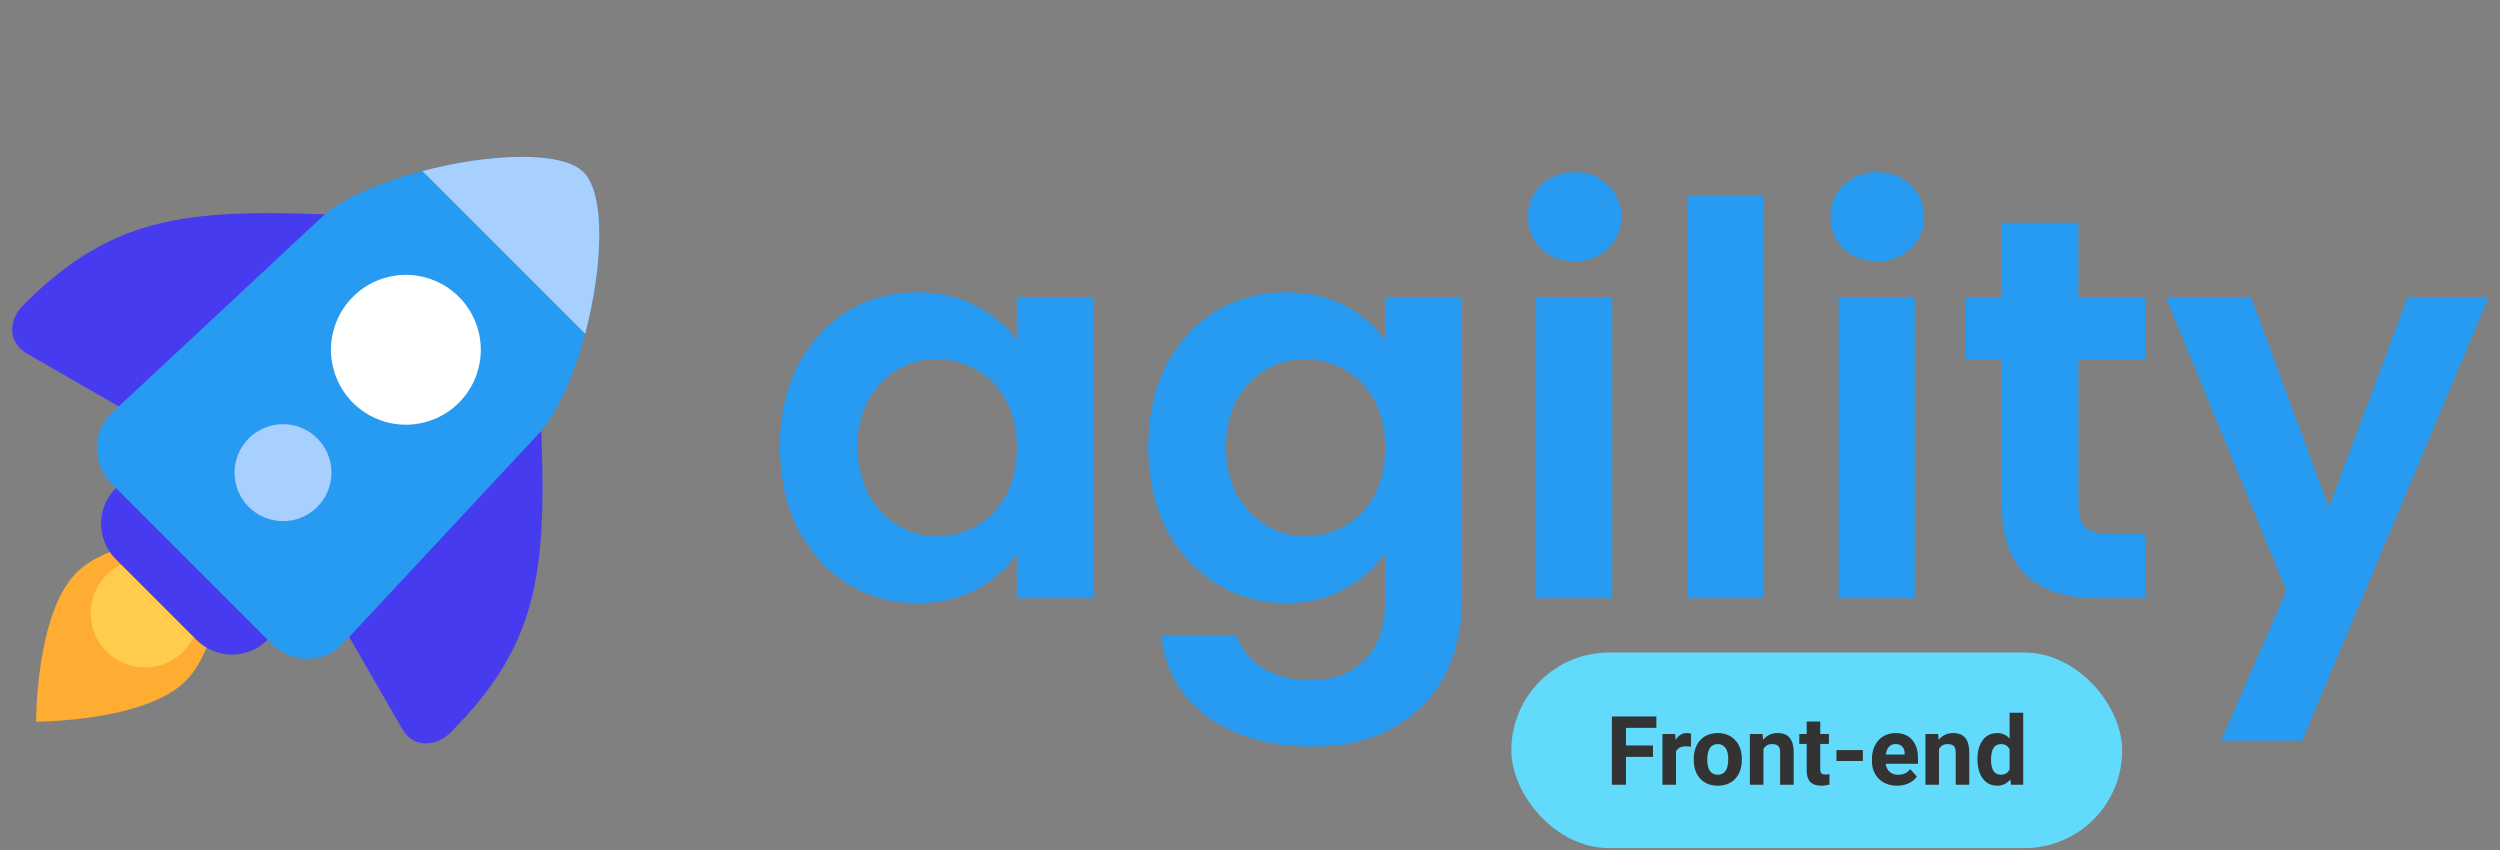 <svg width="397" height="135" viewBox="0 0 397 135" fill="none" xmlns="http://www.w3.org/2000/svg">
<rect x="0" y="0" width="397" height="135" fill="#808080" stroke="none"/>
<rect x="240" y="103.621" width="97" height="31.062" rx="15.531" fill="#61DAFB"/>
<path d="M262.495 120.188H258.204V124.621H255.969V113.773H263.032V115.583H258.204V118.385H262.495V120.188ZM268.522 118.578C268.229 118.539 267.971 118.519 267.748 118.519C266.933 118.519 266.399 118.794 266.146 119.346V124.621H263.993V116.559H266.027L266.086 117.52C266.518 116.78 267.117 116.41 267.882 116.41C268.12 116.41 268.344 116.443 268.552 116.507L268.522 118.578ZM268.962 120.515C268.962 119.716 269.116 119.003 269.424 118.377C269.732 117.751 270.174 117.267 270.75 116.924C271.331 116.582 272.004 116.41 272.769 116.41C273.857 116.41 274.744 116.743 275.429 117.409C276.119 118.074 276.504 118.978 276.584 120.121L276.599 120.672C276.599 121.909 276.254 122.902 275.563 123.652C274.873 124.397 273.946 124.77 272.784 124.77C271.622 124.77 270.693 124.397 269.998 123.652C269.307 122.907 268.962 121.894 268.962 120.612V120.515ZM271.115 120.672C271.115 121.437 271.259 122.023 271.547 122.43C271.835 122.832 272.248 123.034 272.784 123.034C273.306 123.034 273.713 122.835 274.006 122.438C274.299 122.035 274.446 121.395 274.446 120.515C274.446 119.765 274.299 119.184 274.006 118.772C273.713 118.36 273.301 118.154 272.769 118.154C272.243 118.154 271.835 118.36 271.547 118.772C271.259 119.179 271.115 119.813 271.115 120.672ZM279.907 116.559L279.974 117.491C280.55 116.77 281.322 116.41 282.291 116.41C283.145 116.41 283.781 116.661 284.198 117.163C284.615 117.664 284.829 118.414 284.839 119.413V124.621H282.686V119.465C282.686 119.008 282.586 118.678 282.388 118.474C282.189 118.265 281.859 118.161 281.397 118.161C280.791 118.161 280.336 118.419 280.033 118.936V124.621H277.88V116.559H279.907ZM289.056 114.577V116.559H290.434V118.139H289.056V122.162C289.056 122.46 289.113 122.674 289.227 122.803C289.341 122.932 289.56 122.996 289.883 122.996C290.121 122.996 290.332 122.979 290.516 122.944V124.576C290.094 124.705 289.659 124.77 289.212 124.77C287.702 124.77 286.932 124.007 286.903 122.482V118.139H285.725V116.559H286.903V114.577H289.056ZM295.821 120.843H291.626V119.107H295.821V120.843ZM301.26 124.77C300.077 124.77 299.114 124.407 298.369 123.682C297.629 122.957 297.259 121.991 297.259 120.784V120.575C297.259 119.765 297.415 119.043 297.728 118.407C298.041 117.766 298.483 117.274 299.054 116.932C299.63 116.584 300.286 116.41 301.021 116.41C302.124 116.41 302.991 116.758 303.621 117.453C304.257 118.149 304.575 119.135 304.575 120.411V121.29H299.442C299.511 121.817 299.72 122.239 300.067 122.557C300.42 122.875 300.865 123.034 301.401 123.034C302.231 123.034 302.879 122.733 303.346 122.132L304.404 123.317C304.081 123.774 303.644 124.131 303.092 124.39C302.541 124.643 301.93 124.77 301.26 124.77ZM301.014 118.154C300.587 118.154 300.239 118.298 299.971 118.586C299.707 118.874 299.539 119.286 299.464 119.823H302.459V119.651C302.449 119.174 302.32 118.807 302.072 118.548C301.823 118.285 301.471 118.154 301.014 118.154ZM307.786 116.559L307.853 117.491C308.429 116.77 309.202 116.41 310.17 116.41C311.025 116.41 311.66 116.661 312.078 117.163C312.495 117.664 312.708 118.414 312.718 119.413V124.621H310.565V119.465C310.565 119.008 310.466 118.678 310.267 118.474C310.068 118.265 309.738 118.161 309.276 118.161C308.67 118.161 308.216 118.419 307.913 118.936V124.621H305.76V116.559H307.786ZM314.022 120.53C314.022 119.274 314.303 118.273 314.864 117.528C315.43 116.783 316.203 116.41 317.181 116.41C317.966 116.41 318.614 116.703 319.126 117.289V113.177H321.286V124.621H319.342L319.237 123.764C318.701 124.434 318.011 124.77 317.166 124.77C316.217 124.77 315.455 124.397 314.879 123.652C314.308 122.902 314.022 121.861 314.022 120.53ZM316.175 120.687C316.175 121.442 316.307 122.02 316.57 122.423C316.833 122.825 317.216 123.026 317.717 123.026C318.383 123.026 318.852 122.746 319.126 122.184V119.003C318.857 118.442 318.393 118.161 317.732 118.161C316.694 118.161 316.175 119.003 316.175 120.687Z" fill="#333333"/>
<path d="M123.848 70.921C123.848 66.088 124.797 61.802 126.696 58.062C128.652 54.323 131.27 51.446 134.55 49.432C137.887 47.418 141.598 46.411 145.683 46.411C149.25 46.411 152.357 47.131 155.003 48.569C157.707 50.007 159.865 51.82 161.476 54.006V47.188H173.645V95H161.476V88.01C159.923 90.253 157.765 92.123 155.003 93.619C152.299 95.058 149.164 95.777 145.596 95.777C141.569 95.777 137.887 94.741 134.55 92.67C131.27 90.599 128.652 87.693 126.696 83.953C124.797 80.156 123.848 75.812 123.848 70.921ZM161.476 71.094C161.476 68.16 160.901 65.657 159.75 63.586C158.599 61.457 157.046 59.846 155.09 58.753C153.133 57.602 151.033 57.027 148.79 57.027C146.546 57.027 144.474 57.573 142.576 58.666C140.677 59.76 139.124 61.371 137.915 63.499C136.765 65.571 136.189 68.045 136.189 70.921C136.189 73.798 136.765 76.33 137.915 78.516C139.124 80.645 140.677 82.285 142.576 83.435C144.532 84.586 146.603 85.162 148.79 85.162C151.033 85.162 153.133 84.615 155.09 83.522C157.046 82.371 158.599 80.76 159.75 78.689C160.901 76.56 161.476 74.028 161.476 71.094ZM204.173 46.411C207.74 46.411 210.876 47.131 213.58 48.569C216.284 49.95 218.413 51.762 219.966 54.006V47.188H232.135V95.345C232.135 99.775 231.243 103.717 229.46 107.169C227.676 110.678 225.001 113.44 221.434 115.454C217.866 117.525 213.551 118.561 208.488 118.561C201.699 118.561 196.118 116.978 191.745 113.814C187.43 110.65 184.985 106.334 184.41 100.869H196.406C197.039 103.055 198.391 104.781 200.462 106.047C202.591 107.37 205.151 108.032 208.143 108.032C211.653 108.032 214.501 106.967 216.687 104.839C218.873 102.767 219.966 99.603 219.966 95.345V87.923C218.413 90.167 216.255 92.037 213.494 93.533C210.79 95.029 207.683 95.777 204.173 95.777C200.146 95.777 196.463 94.741 193.126 92.67C189.789 90.599 187.143 87.693 185.186 83.953C183.288 80.156 182.338 75.812 182.338 70.921C182.338 66.088 183.288 61.802 185.186 58.062C187.143 54.323 189.76 51.446 193.04 49.432C196.377 47.418 200.088 46.411 204.173 46.411ZM219.966 71.094C219.966 68.16 219.391 65.657 218.24 63.586C217.09 61.457 215.536 59.846 213.58 58.753C211.624 57.602 209.524 57.027 207.28 57.027C205.036 57.027 202.965 57.573 201.066 58.666C199.167 59.76 197.614 61.371 196.406 63.499C195.255 65.571 194.68 68.045 194.68 70.921C194.68 73.798 195.255 76.33 196.406 78.516C197.614 80.645 199.167 82.285 201.066 83.435C203.022 84.586 205.094 85.162 207.28 85.162C209.524 85.162 211.624 84.615 213.58 83.522C215.536 82.371 217.09 80.76 218.24 78.689C219.391 76.56 219.966 74.028 219.966 71.094ZM250.063 41.492C247.934 41.492 246.151 40.831 244.712 39.507C243.332 38.126 242.641 36.429 242.641 34.415C242.641 32.402 243.332 30.733 244.712 29.41C246.151 28.029 247.934 27.338 250.063 27.338C252.192 27.338 253.947 28.029 255.328 29.41C256.766 30.733 257.485 32.402 257.485 34.415C257.485 36.429 256.766 38.126 255.328 39.507C253.947 40.831 252.192 41.492 250.063 41.492ZM256.018 47.188V95H243.936V47.188H256.018ZM280.038 31.136V95H267.956V31.136H280.038ZM298.103 41.492C295.974 41.492 294.191 40.831 292.752 39.507C291.371 38.126 290.681 36.429 290.681 34.415C290.681 32.402 291.371 30.733 292.752 29.41C294.191 28.029 295.974 27.338 298.103 27.338C300.232 27.338 301.987 28.029 303.367 29.41C304.806 30.733 305.525 32.402 305.525 34.415C305.525 36.429 304.806 38.126 303.367 39.507C301.987 40.831 300.232 41.492 298.103 41.492ZM304.058 47.188V95H291.975V47.188H304.058ZM330.063 57.113V80.242C330.063 81.853 330.437 83.033 331.185 83.781C331.99 84.471 333.313 84.816 335.155 84.816H340.764V95H333.17C322.986 95 317.894 90.052 317.894 80.156V57.113H312.198V47.188H317.894V35.365H330.063V47.188H340.764V57.113H330.063ZM395.195 47.188L365.593 117.611H352.734L363.09 93.792L343.931 47.188H357.481L369.822 80.587L382.336 47.188H395.195Z" fill="#279AF1"/>
<path d="M5.734 114.605C5.734 114.605 5.656 97.425 12.161 90.921C18.666 84.416 35.936 84.864 35.936 84.864C35.936 84.864 35.934 101.687 29.474 108.146C23.015 114.605 5.734 114.605 5.734 114.605Z" fill="#FFAC33"/>
<path d="M14.402 97.381C14.402 92.624 18.259 88.768 23.015 88.768C27.771 88.768 31.627 92.624 31.627 97.381C31.627 102.137 27.771 105.993 23.015 105.993C18.259 105.993 14.402 102.137 14.402 97.381Z" fill="#FFCC4D"/>
<path d="M85.764 63.607C86.942 89.612 86.285 101.58 71.524 116.341C69.401 118.464 65.764 119.04 63.827 115.679L54.627 99.718L85.764 63.607Z" fill="#473BF0"/>
<path d="M56.392 34.234C30.387 33.056 18.419 33.714 3.659 48.474C1.535 50.597 0.96 54.234 4.321 56.171L20.282 65.371L56.392 34.234Z" fill="#473BF0"/>
<path d="M21.171 74.735L18.402 77.503C15.269 80.636 15.269 85.681 18.402 88.814L31.186 101.598C34.319 104.731 39.364 104.731 42.497 101.598L45.265 98.829L21.171 74.735Z" fill="#473BF0"/>
<path d="M85.688 68.721L54.441 102.23C51.419 105.471 46.263 105.363 43.13 102.23L17.77 76.871C14.637 73.737 14.529 68.581 17.77 65.559L51.279 34.312C59.829 26.753 86.974 21.651 92.661 27.339C98.349 33.026 93.623 59.654 85.688 68.721Z" fill="#279AF1"/>
<path d="M92.664 27.341C89.16 23.837 77.506 24.427 67.08 27.165L92.917 53.002C95.706 42.523 96.203 30.88 92.664 27.341Z" fill="#A8D0FF"/>
<path d="M72.867 63.959C70.636 66.19 67.61 67.443 64.454 67.443C61.299 67.443 58.273 66.19 56.041 63.959C53.81 61.727 52.557 58.701 52.557 55.546C52.557 52.39 53.81 49.364 56.041 47.133C57.146 46.028 58.458 45.152 59.901 44.554C61.345 43.956 62.892 43.648 64.454 43.648C66.017 43.648 67.564 43.956 69.007 44.554C70.451 45.152 71.762 46.028 72.867 47.133C73.972 48.238 74.848 49.549 75.446 50.993C76.044 52.436 76.352 53.983 76.352 55.546C76.352 57.108 76.044 58.655 75.446 60.099C74.848 61.542 73.972 62.854 72.867 63.959Z" fill="white"/>
<path d="M50.386 80.501C48.942 81.945 46.984 82.756 44.942 82.756C42.901 82.756 40.943 81.945 39.499 80.501C38.055 79.058 37.244 77.1 37.244 75.058C37.244 73.016 38.055 71.058 39.499 69.614C40.943 68.171 42.901 67.359 44.942 67.359C46.984 67.359 48.942 68.171 50.386 69.614C51.83 71.058 52.641 73.016 52.641 75.058C52.641 77.1 51.83 79.058 50.386 80.501Z" fill="#A8D0FF"/>
</svg>
